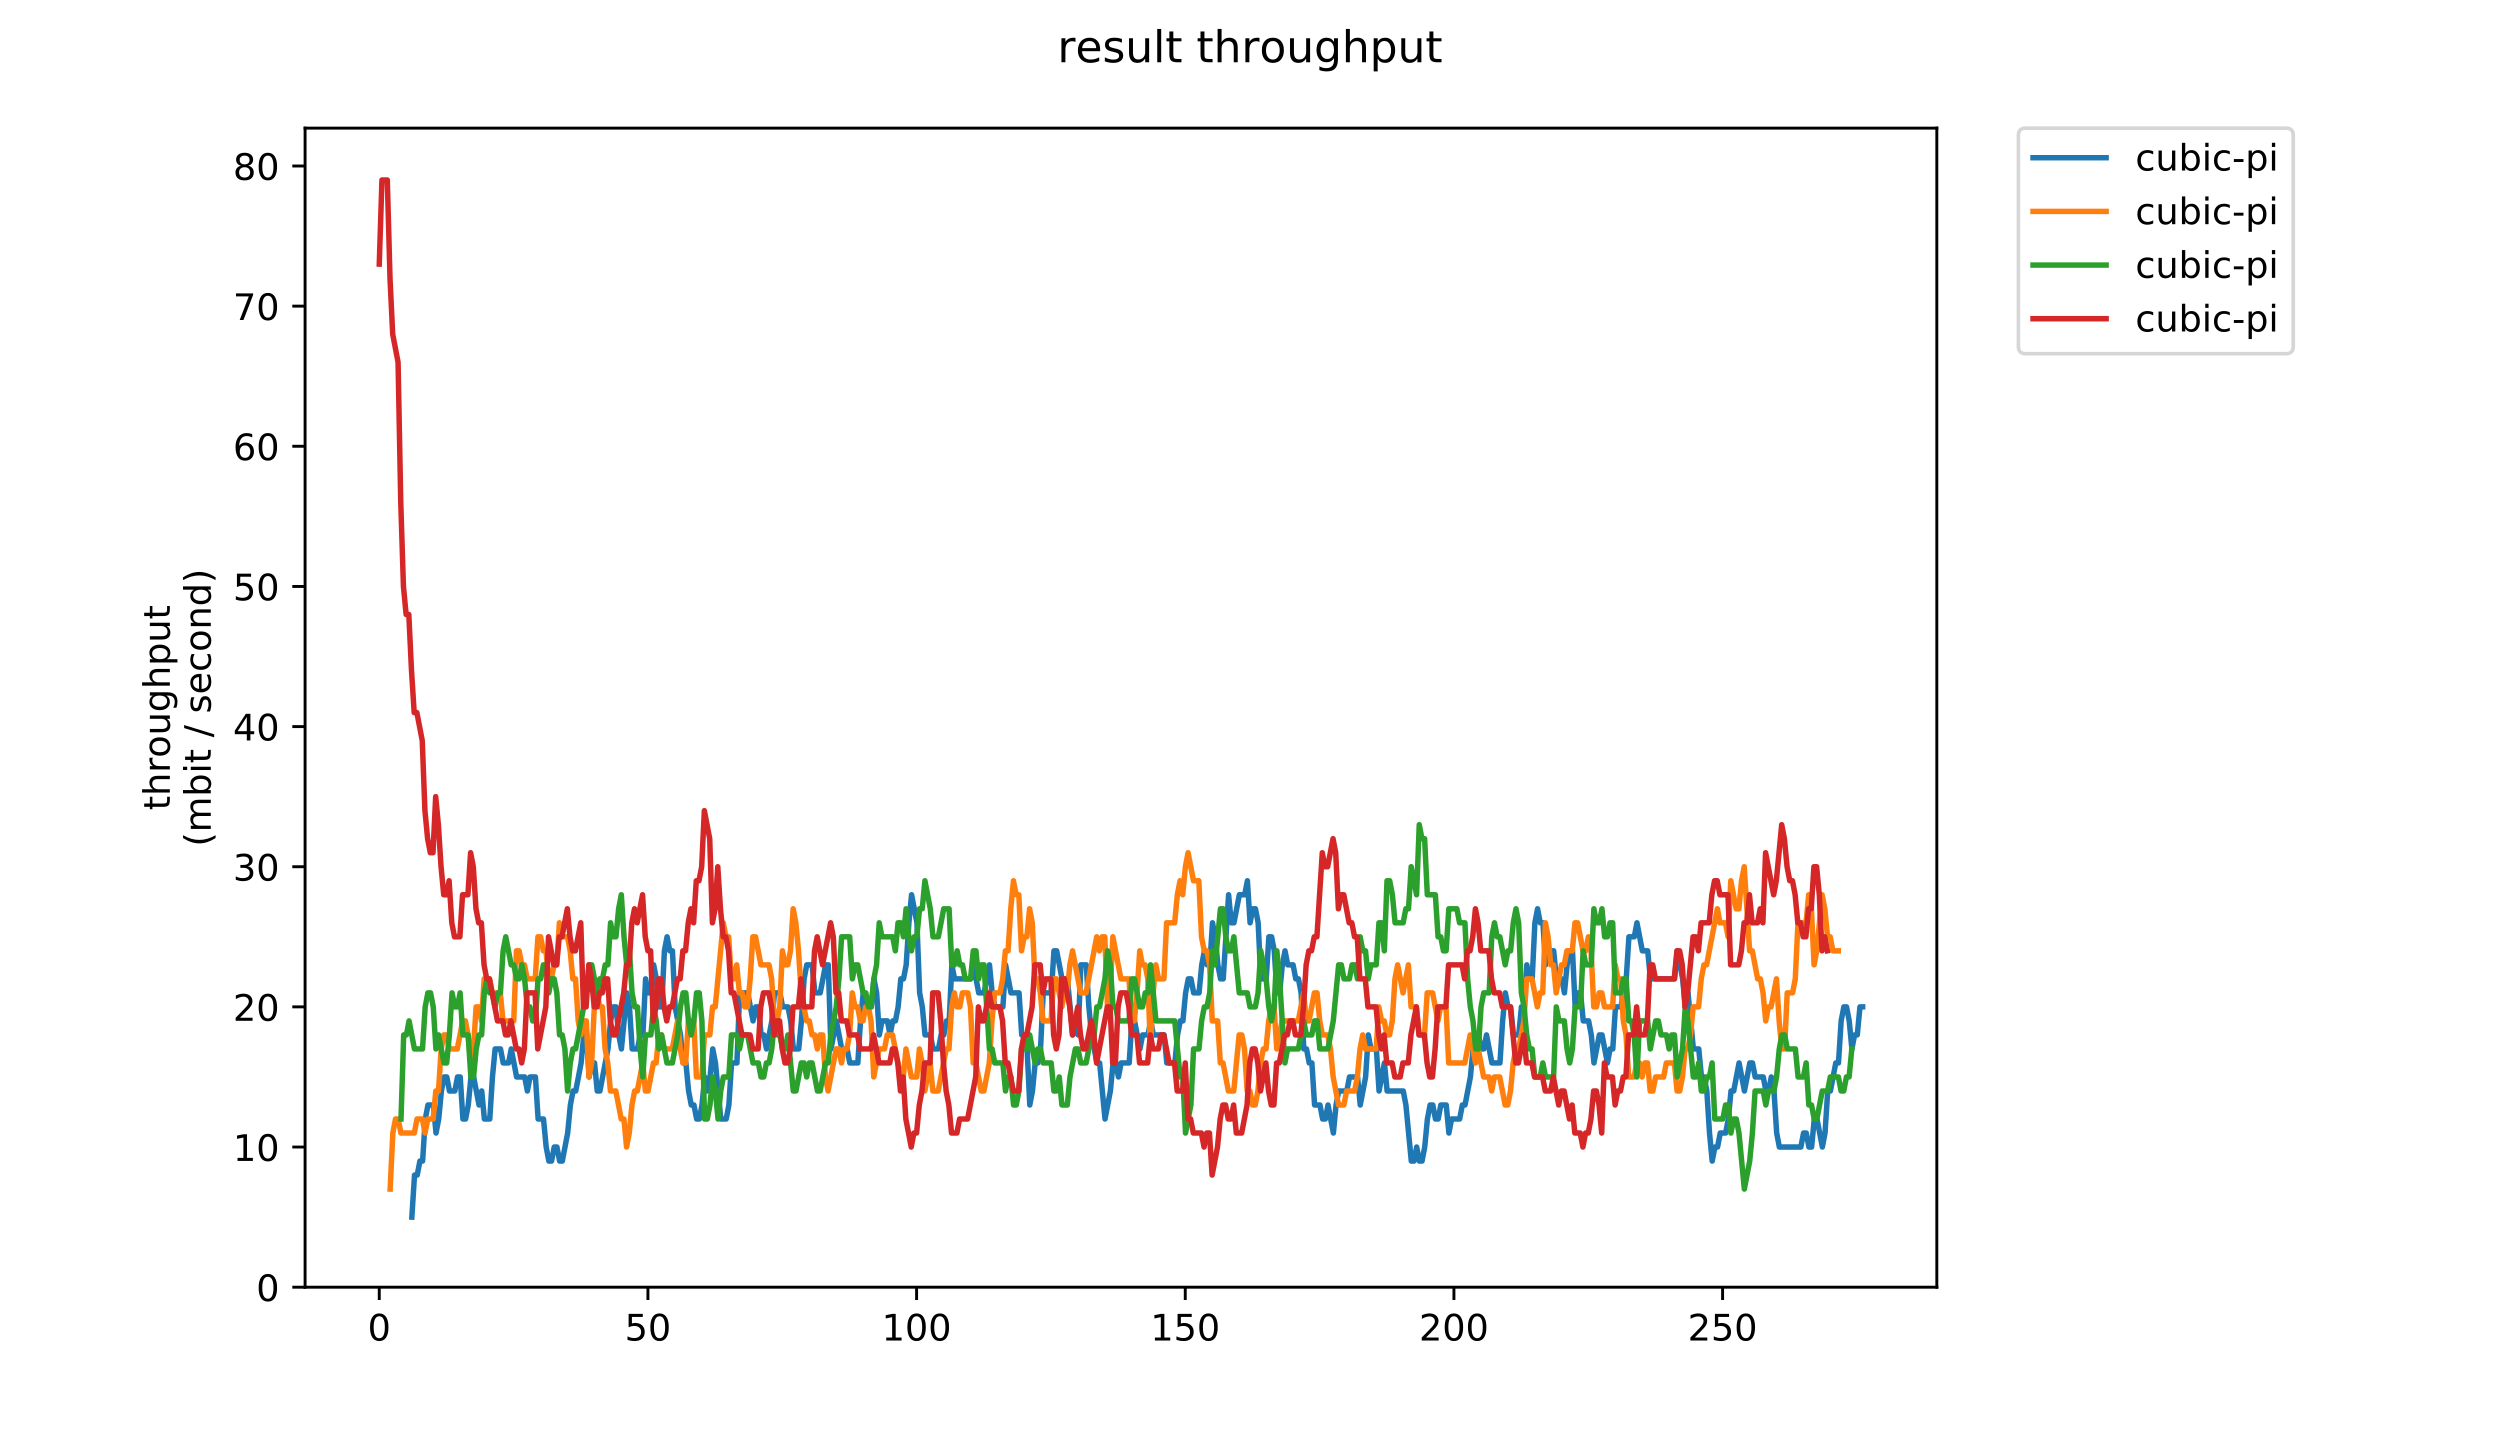 <?xml version="1.0" encoding="utf-8" standalone="no"?>
<!DOCTYPE svg PUBLIC "-//W3C//DTD SVG 1.1//EN"
  "http://www.w3.org/Graphics/SVG/1.1/DTD/svg11.dtd">
<!-- Created with matplotlib (https://matplotlib.org/) -->
<svg height="396pt" version="1.1" viewBox="0 0 684 396" width="684pt" xmlns="http://www.w3.org/2000/svg" xmlns:xlink="http://www.w3.org/1999/xlink">
 <defs>
  <style type="text/css">
*{stroke-linecap:butt;stroke-linejoin:round;}
  </style>
 </defs>
 <g id="figure_1">
  <g id="patch_1">
   <path d="M 0 396 
L 684 396 
L 684 0 
L 0 0 
z
" style="fill:#ffffff;"/>
  </g>
  <g id="axes_1">
   <g id="patch_2">
    <path d="M 83.472 352.174 
L 529.913 352.174 
L 529.913 35.062 
L 83.472 35.062 
z
" style="fill:#ffffff;"/>
   </g>
   <g id="matplotlib.axis_1">
    <g id="xtick_1">
     <g id="line2d_1">
      <defs>
       <path d="M 0 0 
L 0 3.5 
" id="m5093d585f2" style="stroke:#000000;stroke-width:0.8;"/>
      </defs>
      <g>
       <use style="stroke:#000000;stroke-width:0.8;" x="103.765" xlink:href="#m5093d585f2" y="352.174"/>
      </g>
     </g>
     <g id="text_1">
      <!-- 0 -->
      <defs>
       <path d="M 31.781 66.406 
Q 24.172 66.406 20.328 58.906 
Q 16.5 51.422 16.5 36.375 
Q 16.5 21.391 20.328 13.891 
Q 24.172 6.391 31.781 6.391 
Q 39.453 6.391 43.281 13.891 
Q 47.125 21.391 47.125 36.375 
Q 47.125 51.422 43.281 58.906 
Q 39.453 66.406 31.781 66.406 
z
M 31.781 74.219 
Q 44.047 74.219 50.516 64.516 
Q 56.984 54.828 56.984 36.375 
Q 56.984 17.969 50.516 8.266 
Q 44.047 -1.422 31.781 -1.422 
Q 19.531 -1.422 13.062 8.266 
Q 6.594 17.969 6.594 36.375 
Q 6.594 54.828 13.062 64.516 
Q 19.531 74.219 31.781 74.219 
z
" id="DejaVuSans-48"/>
      </defs>
      <g transform="translate(100.584 366.773)scale(0.1 -0.1)">
       <use xlink:href="#DejaVuSans-48"/>
      </g>
     </g>
    </g>
    <g id="xtick_2">
     <g id="line2d_2">
      <g>
       <use style="stroke:#000000;stroke-width:0.8;" x="177.272" xlink:href="#m5093d585f2" y="352.174"/>
      </g>
     </g>
     <g id="text_2">
      <!-- 50 -->
      <defs>
       <path d="M 10.797 72.906 
L 49.516 72.906 
L 49.516 64.594 
L 19.828 64.594 
L 19.828 46.734 
Q 21.969 47.469 24.109 47.828 
Q 26.266 48.188 28.422 48.188 
Q 40.625 48.188 47.75 41.5 
Q 54.891 34.812 54.891 23.391 
Q 54.891 11.625 47.562 5.094 
Q 40.234 -1.422 26.906 -1.422 
Q 22.312 -1.422 17.547 -0.641 
Q 12.797 0.141 7.719 1.703 
L 7.719 11.625 
Q 12.109 9.234 16.797 8.062 
Q 21.484 6.891 26.703 6.891 
Q 35.156 6.891 40.078 11.328 
Q 45.016 15.766 45.016 23.391 
Q 45.016 31 40.078 35.438 
Q 35.156 39.891 26.703 39.891 
Q 22.75 39.891 18.812 39.016 
Q 14.891 38.141 10.797 36.281 
z
" id="DejaVuSans-53"/>
      </defs>
      <g transform="translate(170.91 366.773)scale(0.1 -0.1)">
       <use xlink:href="#DejaVuSans-53"/>
       <use x="63.623" xlink:href="#DejaVuSans-48"/>
      </g>
     </g>
    </g>
    <g id="xtick_3">
     <g id="line2d_3">
      <g>
       <use style="stroke:#000000;stroke-width:0.8;" x="250.779" xlink:href="#m5093d585f2" y="352.174"/>
      </g>
     </g>
     <g id="text_3">
      <!-- 100 -->
      <defs>
       <path d="M 12.406 8.297 
L 28.516 8.297 
L 28.516 63.922 
L 10.984 60.406 
L 10.984 69.391 
L 28.422 72.906 
L 38.281 72.906 
L 38.281 8.297 
L 54.391 8.297 
L 54.391 0 
L 12.406 0 
z
" id="DejaVuSans-49"/>
      </defs>
      <g transform="translate(241.236 366.773)scale(0.1 -0.1)">
       <use xlink:href="#DejaVuSans-49"/>
       <use x="63.623" xlink:href="#DejaVuSans-48"/>
       <use x="127.246" xlink:href="#DejaVuSans-48"/>
      </g>
     </g>
    </g>
    <g id="xtick_4">
     <g id="line2d_4">
      <g>
       <use style="stroke:#000000;stroke-width:0.8;" x="324.287" xlink:href="#m5093d585f2" y="352.174"/>
      </g>
     </g>
     <g id="text_4">
      <!-- 150 -->
      <g transform="translate(314.743 366.773)scale(0.1 -0.1)">
       <use xlink:href="#DejaVuSans-49"/>
       <use x="63.623" xlink:href="#DejaVuSans-53"/>
       <use x="127.246" xlink:href="#DejaVuSans-48"/>
      </g>
     </g>
    </g>
    <g id="xtick_5">
     <g id="line2d_5">
      <g>
       <use style="stroke:#000000;stroke-width:0.8;" x="397.794" xlink:href="#m5093d585f2" y="352.174"/>
      </g>
     </g>
     <g id="text_5">
      <!-- 200 -->
      <defs>
       <path d="M 19.188 8.297 
L 53.609 8.297 
L 53.609 0 
L 7.328 0 
L 7.328 8.297 
Q 12.938 14.109 22.625 23.891 
Q 32.328 33.688 34.812 36.531 
Q 39.547 41.844 41.422 45.531 
Q 43.312 49.219 43.312 52.781 
Q 43.312 58.594 39.234 62.25 
Q 35.156 65.922 28.609 65.922 
Q 23.969 65.922 18.812 64.312 
Q 13.672 62.703 7.812 59.422 
L 7.812 69.391 
Q 13.766 71.781 18.938 73 
Q 24.125 74.219 28.422 74.219 
Q 39.75 74.219 46.484 68.547 
Q 53.219 62.891 53.219 53.422 
Q 53.219 48.922 51.531 44.891 
Q 49.859 40.875 45.406 35.406 
Q 44.188 33.984 37.641 27.219 
Q 31.109 20.453 19.188 8.297 
z
" id="DejaVuSans-50"/>
      </defs>
      <g transform="translate(388.25 366.773)scale(0.1 -0.1)">
       <use xlink:href="#DejaVuSans-50"/>
       <use x="63.623" xlink:href="#DejaVuSans-48"/>
       <use x="127.246" xlink:href="#DejaVuSans-48"/>
      </g>
     </g>
    </g>
    <g id="xtick_6">
     <g id="line2d_6">
      <g>
       <use style="stroke:#000000;stroke-width:0.8;" x="471.301" xlink:href="#m5093d585f2" y="352.174"/>
      </g>
     </g>
     <g id="text_6">
      <!-- 250 -->
      <g transform="translate(461.757 366.773)scale(0.1 -0.1)">
       <use xlink:href="#DejaVuSans-50"/>
       <use x="63.623" xlink:href="#DejaVuSans-53"/>
       <use x="127.246" xlink:href="#DejaVuSans-48"/>
      </g>
     </g>
    </g>
   </g>
   <g id="matplotlib.axis_2">
    <g id="ytick_1">
     <g id="line2d_7">
      <defs>
       <path d="M 0 0 
L -3.5 0 
" id="m8644f9682e" style="stroke:#000000;stroke-width:0.8;"/>
      </defs>
      <g>
       <use style="stroke:#000000;stroke-width:0.8;" x="83.472" xlink:href="#m8644f9682e" y="352.174"/>
      </g>
     </g>
     <g id="text_7">
      <!-- 0 -->
      <g transform="translate(70.11 355.973)scale(0.1 -0.1)">
       <use xlink:href="#DejaVuSans-48"/>
      </g>
     </g>
    </g>
    <g id="ytick_2">
     <g id="line2d_8">
      <g>
       <use style="stroke:#000000;stroke-width:0.8;" x="83.472" xlink:href="#m8644f9682e" y="313.829"/>
      </g>
     </g>
     <g id="text_8">
      <!-- 10 -->
      <g transform="translate(63.747 317.629)scale(0.1 -0.1)">
       <use xlink:href="#DejaVuSans-49"/>
       <use x="63.623" xlink:href="#DejaVuSans-48"/>
      </g>
     </g>
    </g>
    <g id="ytick_3">
     <g id="line2d_9">
      <g>
       <use style="stroke:#000000;stroke-width:0.8;" x="83.472" xlink:href="#m8644f9682e" y="275.485"/>
      </g>
     </g>
     <g id="text_9">
      <!-- 20 -->
      <g transform="translate(63.747 279.284)scale(0.1 -0.1)">
       <use xlink:href="#DejaVuSans-50"/>
       <use x="63.623" xlink:href="#DejaVuSans-48"/>
      </g>
     </g>
    </g>
    <g id="ytick_4">
     <g id="line2d_10">
      <g>
       <use style="stroke:#000000;stroke-width:0.8;" x="83.472" xlink:href="#m8644f9682e" y="237.14"/>
      </g>
     </g>
     <g id="text_10">
      <!-- 30 -->
      <defs>
       <path d="M 40.578 39.312 
Q 47.656 37.797 51.625 33 
Q 55.609 28.219 55.609 21.188 
Q 55.609 10.406 48.188 4.484 
Q 40.766 -1.422 27.094 -1.422 
Q 22.516 -1.422 17.656 -0.516 
Q 12.797 0.391 7.625 2.203 
L 7.625 11.719 
Q 11.719 9.328 16.594 8.109 
Q 21.484 6.891 26.812 6.891 
Q 36.078 6.891 40.938 10.547 
Q 45.797 14.203 45.797 21.188 
Q 45.797 27.641 41.281 31.266 
Q 36.766 34.906 28.719 34.906 
L 20.219 34.906 
L 20.219 43.016 
L 29.109 43.016 
Q 36.375 43.016 40.234 45.922 
Q 44.094 48.828 44.094 54.297 
Q 44.094 59.906 40.109 62.906 
Q 36.141 65.922 28.719 65.922 
Q 24.656 65.922 20.016 65.031 
Q 15.375 64.156 9.812 62.312 
L 9.812 71.094 
Q 15.438 72.656 20.344 73.438 
Q 25.25 74.219 29.594 74.219 
Q 40.828 74.219 47.359 69.109 
Q 53.906 64.016 53.906 55.328 
Q 53.906 49.266 50.438 45.094 
Q 46.969 40.922 40.578 39.312 
z
" id="DejaVuSans-51"/>
      </defs>
      <g transform="translate(63.747 240.939)scale(0.1 -0.1)">
       <use xlink:href="#DejaVuSans-51"/>
       <use x="63.623" xlink:href="#DejaVuSans-48"/>
      </g>
     </g>
    </g>
    <g id="ytick_5">
     <g id="line2d_11">
      <g>
       <use style="stroke:#000000;stroke-width:0.8;" x="83.472" xlink:href="#m8644f9682e" y="198.795"/>
      </g>
     </g>
     <g id="text_11">
      <!-- 40 -->
      <defs>
       <path d="M 37.797 64.312 
L 12.891 25.391 
L 37.797 25.391 
z
M 35.203 72.906 
L 47.609 72.906 
L 47.609 25.391 
L 58.016 25.391 
L 58.016 17.188 
L 47.609 17.188 
L 47.609 0 
L 37.797 0 
L 37.797 17.188 
L 4.891 17.188 
L 4.891 26.703 
z
" id="DejaVuSans-52"/>
      </defs>
      <g transform="translate(63.747 202.594)scale(0.1 -0.1)">
       <use xlink:href="#DejaVuSans-52"/>
       <use x="63.623" xlink:href="#DejaVuSans-48"/>
      </g>
     </g>
    </g>
    <g id="ytick_6">
     <g id="line2d_12">
      <g>
       <use style="stroke:#000000;stroke-width:0.8;" x="83.472" xlink:href="#m8644f9682e" y="160.45"/>
      </g>
     </g>
     <g id="text_12">
      <!-- 50 -->
      <g transform="translate(63.747 164.249)scale(0.1 -0.1)">
       <use xlink:href="#DejaVuSans-53"/>
       <use x="63.623" xlink:href="#DejaVuSans-48"/>
      </g>
     </g>
    </g>
    <g id="ytick_7">
     <g id="line2d_13">
      <g>
       <use style="stroke:#000000;stroke-width:0.8;" x="83.472" xlink:href="#m8644f9682e" y="122.105"/>
      </g>
     </g>
     <g id="text_13">
      <!-- 60 -->
      <defs>
       <path d="M 33.016 40.375 
Q 26.375 40.375 22.484 35.828 
Q 18.609 31.297 18.609 23.391 
Q 18.609 15.531 22.484 10.953 
Q 26.375 6.391 33.016 6.391 
Q 39.656 6.391 43.531 10.953 
Q 47.406 15.531 47.406 23.391 
Q 47.406 31.297 43.531 35.828 
Q 39.656 40.375 33.016 40.375 
z
M 52.594 71.297 
L 52.594 62.312 
Q 48.875 64.062 45.094 64.984 
Q 41.312 65.922 37.594 65.922 
Q 27.828 65.922 22.672 59.328 
Q 17.531 52.734 16.797 39.406 
Q 19.672 43.656 24.016 45.922 
Q 28.375 48.188 33.594 48.188 
Q 44.578 48.188 50.953 41.516 
Q 57.328 34.859 57.328 23.391 
Q 57.328 12.156 50.688 5.359 
Q 44.047 -1.422 33.016 -1.422 
Q 20.359 -1.422 13.672 8.266 
Q 6.984 17.969 6.984 36.375 
Q 6.984 53.656 15.188 63.938 
Q 23.391 74.219 37.203 74.219 
Q 40.922 74.219 44.703 73.484 
Q 48.484 72.75 52.594 71.297 
z
" id="DejaVuSans-54"/>
      </defs>
      <g transform="translate(63.747 125.904)scale(0.1 -0.1)">
       <use xlink:href="#DejaVuSans-54"/>
       <use x="63.623" xlink:href="#DejaVuSans-48"/>
      </g>
     </g>
    </g>
    <g id="ytick_8">
     <g id="line2d_14">
      <g>
       <use style="stroke:#000000;stroke-width:0.8;" x="83.472" xlink:href="#m8644f9682e" y="83.76"/>
      </g>
     </g>
     <g id="text_14">
      <!-- 70 -->
      <defs>
       <path d="M 8.203 72.906 
L 55.078 72.906 
L 55.078 68.703 
L 28.609 0 
L 18.312 0 
L 43.219 64.594 
L 8.203 64.594 
z
" id="DejaVuSans-55"/>
      </defs>
      <g transform="translate(63.747 87.56)scale(0.1 -0.1)">
       <use xlink:href="#DejaVuSans-55"/>
       <use x="63.623" xlink:href="#DejaVuSans-48"/>
      </g>
     </g>
    </g>
    <g id="ytick_9">
     <g id="line2d_15">
      <g>
       <use style="stroke:#000000;stroke-width:0.8;" x="83.472" xlink:href="#m8644f9682e" y="45.416"/>
      </g>
     </g>
     <g id="text_15">
      <!-- 80 -->
      <defs>
       <path d="M 31.781 34.625 
Q 24.75 34.625 20.719 30.859 
Q 16.703 27.094 16.703 20.516 
Q 16.703 13.922 20.719 10.156 
Q 24.75 6.391 31.781 6.391 
Q 38.812 6.391 42.859 10.172 
Q 46.922 13.969 46.922 20.516 
Q 46.922 27.094 42.891 30.859 
Q 38.875 34.625 31.781 34.625 
z
M 21.922 38.812 
Q 15.578 40.375 12.031 44.719 
Q 8.5 49.078 8.5 55.328 
Q 8.5 64.062 14.719 69.141 
Q 20.953 74.219 31.781 74.219 
Q 42.672 74.219 48.875 69.141 
Q 55.078 64.062 55.078 55.328 
Q 55.078 49.078 51.531 44.719 
Q 48 40.375 41.703 38.812 
Q 48.828 37.156 52.797 32.312 
Q 56.781 27.484 56.781 20.516 
Q 56.781 9.906 50.312 4.234 
Q 43.844 -1.422 31.781 -1.422 
Q 19.734 -1.422 13.25 4.234 
Q 6.781 9.906 6.781 20.516 
Q 6.781 27.484 10.781 32.312 
Q 14.797 37.156 21.922 38.812 
z
M 18.312 54.391 
Q 18.312 48.734 21.844 45.562 
Q 25.391 42.391 31.781 42.391 
Q 38.141 42.391 41.719 45.562 
Q 45.312 48.734 45.312 54.391 
Q 45.312 60.062 41.719 63.234 
Q 38.141 66.406 31.781 66.406 
Q 25.391 66.406 21.844 63.234 
Q 18.312 60.062 18.312 54.391 
z
" id="DejaVuSans-56"/>
      </defs>
      <g transform="translate(63.747 49.215)scale(0.1 -0.1)">
       <use xlink:href="#DejaVuSans-56"/>
       <use x="63.623" xlink:href="#DejaVuSans-48"/>
      </g>
     </g>
    </g>
    <g id="text_16">
     <!-- throughput -->
     <defs>
      <path d="M 18.312 70.219 
L 18.312 54.688 
L 36.812 54.688 
L 36.812 47.703 
L 18.312 47.703 
L 18.312 18.016 
Q 18.312 11.328 20.141 9.422 
Q 21.969 7.516 27.594 7.516 
L 36.812 7.516 
L 36.812 0 
L 27.594 0 
Q 17.188 0 13.234 3.875 
Q 9.281 7.766 9.281 18.016 
L 9.281 47.703 
L 2.688 47.703 
L 2.688 54.688 
L 9.281 54.688 
L 9.281 70.219 
z
" id="DejaVuSans-116"/>
      <path d="M 54.891 33.016 
L 54.891 0 
L 45.906 0 
L 45.906 32.719 
Q 45.906 40.484 42.875 44.328 
Q 39.844 48.188 33.797 48.188 
Q 26.516 48.188 22.312 43.547 
Q 18.109 38.922 18.109 30.906 
L 18.109 0 
L 9.078 0 
L 9.078 75.984 
L 18.109 75.984 
L 18.109 46.188 
Q 21.344 51.125 25.703 53.562 
Q 30.078 56 35.797 56 
Q 45.219 56 50.047 50.172 
Q 54.891 44.344 54.891 33.016 
z
" id="DejaVuSans-104"/>
      <path d="M 41.109 46.297 
Q 39.594 47.172 37.812 47.578 
Q 36.031 48 33.891 48 
Q 26.266 48 22.188 43.047 
Q 18.109 38.094 18.109 28.812 
L 18.109 0 
L 9.078 0 
L 9.078 54.688 
L 18.109 54.688 
L 18.109 46.188 
Q 20.953 51.172 25.484 53.578 
Q 30.031 56 36.531 56 
Q 37.453 56 38.578 55.875 
Q 39.703 55.766 41.062 55.516 
z
" id="DejaVuSans-114"/>
      <path d="M 30.609 48.391 
Q 23.391 48.391 19.188 42.75 
Q 14.984 37.109 14.984 27.297 
Q 14.984 17.484 19.156 11.844 
Q 23.344 6.203 30.609 6.203 
Q 37.797 6.203 41.984 11.859 
Q 46.188 17.531 46.188 27.297 
Q 46.188 37.016 41.984 42.703 
Q 37.797 48.391 30.609 48.391 
z
M 30.609 56 
Q 42.328 56 49.016 48.375 
Q 55.719 40.766 55.719 27.297 
Q 55.719 13.875 49.016 6.219 
Q 42.328 -1.422 30.609 -1.422 
Q 18.844 -1.422 12.172 6.219 
Q 5.516 13.875 5.516 27.297 
Q 5.516 40.766 12.172 48.375 
Q 18.844 56 30.609 56 
z
" id="DejaVuSans-111"/>
      <path d="M 8.5 21.578 
L 8.5 54.688 
L 17.484 54.688 
L 17.484 21.922 
Q 17.484 14.156 20.5 10.266 
Q 23.531 6.391 29.594 6.391 
Q 36.859 6.391 41.078 11.031 
Q 45.312 15.672 45.312 23.688 
L 45.312 54.688 
L 54.297 54.688 
L 54.297 0 
L 45.312 0 
L 45.312 8.406 
Q 42.047 3.422 37.719 1 
Q 33.406 -1.422 27.688 -1.422 
Q 18.266 -1.422 13.375 4.438 
Q 8.5 10.297 8.5 21.578 
z
M 31.109 56 
z
" id="DejaVuSans-117"/>
      <path d="M 45.406 27.984 
Q 45.406 37.75 41.375 43.109 
Q 37.359 48.484 30.078 48.484 
Q 22.859 48.484 18.828 43.109 
Q 14.797 37.75 14.797 27.984 
Q 14.797 18.266 18.828 12.891 
Q 22.859 7.516 30.078 7.516 
Q 37.359 7.516 41.375 12.891 
Q 45.406 18.266 45.406 27.984 
z
M 54.391 6.781 
Q 54.391 -7.172 48.188 -13.984 
Q 42 -20.797 29.203 -20.797 
Q 24.469 -20.797 20.266 -20.094 
Q 16.062 -19.391 12.109 -17.922 
L 12.109 -9.188 
Q 16.062 -11.328 19.922 -12.344 
Q 23.781 -13.375 27.781 -13.375 
Q 36.625 -13.375 41.016 -8.766 
Q 45.406 -4.156 45.406 5.172 
L 45.406 9.625 
Q 42.625 4.781 38.281 2.391 
Q 33.938 0 27.875 0 
Q 17.828 0 11.672 7.656 
Q 5.516 15.328 5.516 27.984 
Q 5.516 40.672 11.672 48.328 
Q 17.828 56 27.875 56 
Q 33.938 56 38.281 53.609 
Q 42.625 51.219 45.406 46.391 
L 45.406 54.688 
L 54.391 54.688 
z
" id="DejaVuSans-103"/>
      <path d="M 18.109 8.203 
L 18.109 -20.797 
L 9.078 -20.797 
L 9.078 54.688 
L 18.109 54.688 
L 18.109 46.391 
Q 20.953 51.266 25.266 53.625 
Q 29.594 56 35.594 56 
Q 45.562 56 51.781 48.094 
Q 58.016 40.188 58.016 27.297 
Q 58.016 14.406 51.781 6.484 
Q 45.562 -1.422 35.594 -1.422 
Q 29.594 -1.422 25.266 0.953 
Q 20.953 3.328 18.109 8.203 
z
M 48.688 27.297 
Q 48.688 37.203 44.609 42.844 
Q 40.531 48.484 33.406 48.484 
Q 26.266 48.484 22.188 42.844 
Q 18.109 37.203 18.109 27.297 
Q 18.109 17.391 22.188 11.75 
Q 26.266 6.109 33.406 6.109 
Q 40.531 6.109 44.609 11.75 
Q 48.688 17.391 48.688 27.297 
z
" id="DejaVuSans-112"/>
     </defs>
     <g transform="translate(46.47 221.675)rotate(-90)scale(0.1 -0.1)">
      <use xlink:href="#DejaVuSans-116"/>
      <use x="39.209" xlink:href="#DejaVuSans-104"/>
      <use x="102.588" xlink:href="#DejaVuSans-114"/>
      <use x="143.67" xlink:href="#DejaVuSans-111"/>
      <use x="204.852" xlink:href="#DejaVuSans-117"/>
      <use x="268.23" xlink:href="#DejaVuSans-103"/>
      <use x="331.707" xlink:href="#DejaVuSans-104"/>
      <use x="395.086" xlink:href="#DejaVuSans-112"/>
      <use x="458.562" xlink:href="#DejaVuSans-117"/>
      <use x="521.941" xlink:href="#DejaVuSans-116"/>
     </g>
     <!-- (mbit / second) -->
     <defs>
      <path d="M 31 75.875 
Q 24.469 64.656 21.281 53.656 
Q 18.109 42.672 18.109 31.391 
Q 18.109 20.125 21.312 9.062 
Q 24.516 -2 31 -13.188 
L 23.188 -13.188 
Q 15.875 -1.703 12.234 9.375 
Q 8.594 20.453 8.594 31.391 
Q 8.594 42.281 12.203 53.312 
Q 15.828 64.359 23.188 75.875 
z
" id="DejaVuSans-40"/>
      <path d="M 52 44.188 
Q 55.375 50.25 60.062 53.125 
Q 64.75 56 71.094 56 
Q 79.641 56 84.281 50.016 
Q 88.922 44.047 88.922 33.016 
L 88.922 0 
L 79.891 0 
L 79.891 32.719 
Q 79.891 40.578 77.094 44.375 
Q 74.312 48.188 68.609 48.188 
Q 61.625 48.188 57.562 43.547 
Q 53.516 38.922 53.516 30.906 
L 53.516 0 
L 44.484 0 
L 44.484 32.719 
Q 44.484 40.625 41.703 44.406 
Q 38.922 48.188 33.109 48.188 
Q 26.219 48.188 22.156 43.531 
Q 18.109 38.875 18.109 30.906 
L 18.109 0 
L 9.078 0 
L 9.078 54.688 
L 18.109 54.688 
L 18.109 46.188 
Q 21.188 51.219 25.484 53.609 
Q 29.781 56 35.688 56 
Q 41.656 56 45.828 52.969 
Q 50 49.953 52 44.188 
z
" id="DejaVuSans-109"/>
      <path d="M 48.688 27.297 
Q 48.688 37.203 44.609 42.844 
Q 40.531 48.484 33.406 48.484 
Q 26.266 48.484 22.188 42.844 
Q 18.109 37.203 18.109 27.297 
Q 18.109 17.391 22.188 11.75 
Q 26.266 6.109 33.406 6.109 
Q 40.531 6.109 44.609 11.75 
Q 48.688 17.391 48.688 27.297 
z
M 18.109 46.391 
Q 20.953 51.266 25.266 53.625 
Q 29.594 56 35.594 56 
Q 45.562 56 51.781 48.094 
Q 58.016 40.188 58.016 27.297 
Q 58.016 14.406 51.781 6.484 
Q 45.562 -1.422 35.594 -1.422 
Q 29.594 -1.422 25.266 0.953 
Q 20.953 3.328 18.109 8.203 
L 18.109 0 
L 9.078 0 
L 9.078 75.984 
L 18.109 75.984 
z
" id="DejaVuSans-98"/>
      <path d="M 9.422 54.688 
L 18.406 54.688 
L 18.406 0 
L 9.422 0 
z
M 9.422 75.984 
L 18.406 75.984 
L 18.406 64.594 
L 9.422 64.594 
z
" id="DejaVuSans-105"/>
      <path id="DejaVuSans-32"/>
      <path d="M 25.391 72.906 
L 33.688 72.906 
L 8.297 -9.281 
L 0 -9.281 
z
" id="DejaVuSans-47"/>
      <path d="M 44.281 53.078 
L 44.281 44.578 
Q 40.484 46.531 36.375 47.5 
Q 32.281 48.484 27.875 48.484 
Q 21.188 48.484 17.844 46.438 
Q 14.5 44.391 14.5 40.281 
Q 14.5 37.156 16.891 35.375 
Q 19.281 33.594 26.516 31.984 
L 29.594 31.297 
Q 39.156 29.25 43.188 25.516 
Q 47.219 21.781 47.219 15.094 
Q 47.219 7.469 41.188 3.016 
Q 35.156 -1.422 24.609 -1.422 
Q 20.219 -1.422 15.453 -0.562 
Q 10.688 0.297 5.422 2 
L 5.422 11.281 
Q 10.406 8.688 15.234 7.391 
Q 20.062 6.109 24.812 6.109 
Q 31.156 6.109 34.562 8.281 
Q 37.984 10.453 37.984 14.406 
Q 37.984 18.062 35.516 20.016 
Q 33.062 21.969 24.703 23.781 
L 21.578 24.516 
Q 13.234 26.266 9.516 29.906 
Q 5.812 33.547 5.812 39.891 
Q 5.812 47.609 11.281 51.797 
Q 16.75 56 26.812 56 
Q 31.781 56 36.172 55.266 
Q 40.578 54.547 44.281 53.078 
z
" id="DejaVuSans-115"/>
      <path d="M 56.203 29.594 
L 56.203 25.203 
L 14.891 25.203 
Q 15.484 15.922 20.484 11.062 
Q 25.484 6.203 34.422 6.203 
Q 39.594 6.203 44.453 7.469 
Q 49.312 8.734 54.109 11.281 
L 54.109 2.781 
Q 49.266 0.734 44.188 -0.344 
Q 39.109 -1.422 33.891 -1.422 
Q 20.797 -1.422 13.156 6.188 
Q 5.516 13.812 5.516 26.812 
Q 5.516 40.234 12.766 48.109 
Q 20.016 56 32.328 56 
Q 43.359 56 49.781 48.891 
Q 56.203 41.797 56.203 29.594 
z
M 47.219 32.234 
Q 47.125 39.594 43.094 43.984 
Q 39.062 48.391 32.422 48.391 
Q 24.906 48.391 20.391 44.141 
Q 15.875 39.891 15.188 32.172 
z
" id="DejaVuSans-101"/>
      <path d="M 48.781 52.594 
L 48.781 44.188 
Q 44.969 46.297 41.141 47.344 
Q 37.312 48.391 33.406 48.391 
Q 24.656 48.391 19.812 42.844 
Q 14.984 37.312 14.984 27.297 
Q 14.984 17.281 19.812 11.734 
Q 24.656 6.203 33.406 6.203 
Q 37.312 6.203 41.141 7.25 
Q 44.969 8.297 48.781 10.406 
L 48.781 2.094 
Q 45.016 0.344 40.984 -0.531 
Q 36.969 -1.422 32.422 -1.422 
Q 20.062 -1.422 12.781 6.344 
Q 5.516 14.109 5.516 27.297 
Q 5.516 40.672 12.859 48.328 
Q 20.219 56 33.016 56 
Q 37.156 56 41.109 55.141 
Q 45.062 54.297 48.781 52.594 
z
" id="DejaVuSans-99"/>
      <path d="M 54.891 33.016 
L 54.891 0 
L 45.906 0 
L 45.906 32.719 
Q 45.906 40.484 42.875 44.328 
Q 39.844 48.188 33.797 48.188 
Q 26.516 48.188 22.312 43.547 
Q 18.109 38.922 18.109 30.906 
L 18.109 0 
L 9.078 0 
L 9.078 54.688 
L 18.109 54.688 
L 18.109 46.188 
Q 21.344 51.125 25.703 53.562 
Q 30.078 56 35.797 56 
Q 45.219 56 50.047 50.172 
Q 54.891 44.344 54.891 33.016 
z
" id="DejaVuSans-110"/>
      <path d="M 45.406 46.391 
L 45.406 75.984 
L 54.391 75.984 
L 54.391 0 
L 45.406 0 
L 45.406 8.203 
Q 42.578 3.328 38.25 0.953 
Q 33.938 -1.422 27.875 -1.422 
Q 17.969 -1.422 11.734 6.484 
Q 5.516 14.406 5.516 27.297 
Q 5.516 40.188 11.734 48.094 
Q 17.969 56 27.875 56 
Q 33.938 56 38.25 53.625 
Q 42.578 51.266 45.406 46.391 
z
M 14.797 27.297 
Q 14.797 17.391 18.875 11.75 
Q 22.953 6.109 30.078 6.109 
Q 37.203 6.109 41.297 11.75 
Q 45.406 17.391 45.406 27.297 
Q 45.406 37.203 41.297 42.844 
Q 37.203 48.484 30.078 48.484 
Q 22.953 48.484 18.875 42.844 
Q 14.797 37.203 14.797 27.297 
z
" id="DejaVuSans-100"/>
      <path d="M 8.016 75.875 
L 15.828 75.875 
Q 23.141 64.359 26.781 53.312 
Q 30.422 42.281 30.422 31.391 
Q 30.422 20.453 26.781 9.375 
Q 23.141 -1.703 15.828 -13.188 
L 8.016 -13.188 
Q 14.5 -2 17.703 9.062 
Q 20.906 20.125 20.906 31.391 
Q 20.906 42.672 17.703 53.656 
Q 14.5 64.656 8.016 75.875 
z
" id="DejaVuSans-41"/>
     </defs>
     <g transform="translate(57.668 231.609)rotate(-90)scale(0.1 -0.1)">
      <use xlink:href="#DejaVuSans-40"/>
      <use x="39.014" xlink:href="#DejaVuSans-109"/>
      <use x="136.426" xlink:href="#DejaVuSans-98"/>
      <use x="199.902" xlink:href="#DejaVuSans-105"/>
      <use x="227.686" xlink:href="#DejaVuSans-116"/>
      <use x="266.895" xlink:href="#DejaVuSans-32"/>
      <use x="298.682" xlink:href="#DejaVuSans-47"/>
      <use x="332.373" xlink:href="#DejaVuSans-32"/>
      <use x="364.16" xlink:href="#DejaVuSans-115"/>
      <use x="416.26" xlink:href="#DejaVuSans-101"/>
      <use x="477.783" xlink:href="#DejaVuSans-99"/>
      <use x="532.764" xlink:href="#DejaVuSans-111"/>
      <use x="593.945" xlink:href="#DejaVuSans-110"/>
      <use x="657.324" xlink:href="#DejaVuSans-100"/>
      <use x="720.801" xlink:href="#DejaVuSans-41"/>
     </g>
    </g>
   </g>
   <g id="line2d_16">
    <path clip-path="url(#p555898fe53)" d="M 112.682 333.002 
L 113.417 321.498 
L 114.152 321.498 
L 114.887 317.664 
L 115.622 317.664 
L 116.357 306.16 
L 117.092 302.326 
L 118.562 302.326 
L 119.297 309.995 
L 120.032 306.16 
L 120.767 298.491 
L 121.502 294.657 
L 122.237 294.657 
L 122.973 298.491 
L 124.443 298.491 
L 125.178 294.657 
L 125.913 294.657 
L 126.648 306.16 
L 127.383 306.16 
L 128.118 302.326 
L 128.853 294.657 
L 129.588 294.657 
L 131.058 302.326 
L 131.793 298.491 
L 132.528 306.16 
L 133.999 306.16 
L 134.734 294.657 
L 135.469 286.988 
L 136.939 286.988 
L 137.674 290.822 
L 139.144 290.822 
L 139.879 286.988 
L 141.349 294.657 
L 143.555 294.657 
L 144.29 298.491 
L 145.025 294.657 
L 146.495 294.657 
L 147.23 306.16 
L 148.7 306.16 
L 149.435 313.829 
L 150.17 317.664 
L 150.905 317.664 
L 151.64 313.829 
L 152.375 313.829 
L 153.11 317.664 
L 153.846 317.664 
L 155.316 309.995 
L 156.051 302.326 
L 156.786 298.491 
L 157.521 298.491 
L 158.991 290.822 
L 159.726 283.153 
L 160.461 283.153 
L 161.196 294.657 
L 161.931 290.822 
L 162.666 290.822 
L 163.401 298.491 
L 164.137 298.491 
L 166.342 286.988 
L 167.077 279.319 
L 167.812 275.485 
L 168.547 275.485 
L 169.282 283.153 
L 170.017 286.988 
L 171.487 271.65 
L 172.222 275.485 
L 172.957 286.988 
L 174.428 286.988 
L 175.163 283.153 
L 175.898 283.153 
L 176.633 267.816 
L 177.368 271.65 
L 178.103 271.65 
L 178.838 263.981 
L 179.573 267.816 
L 180.308 275.485 
L 181.043 275.485 
L 181.778 260.147 
L 182.513 256.312 
L 183.248 260.147 
L 183.983 260.147 
L 184.719 275.485 
L 186.189 283.153 
L 186.924 290.822 
L 187.659 290.822 
L 188.394 298.491 
L 189.129 302.326 
L 189.864 302.326 
L 190.599 306.16 
L 191.334 306.16 
L 192.069 302.326 
L 192.804 294.657 
L 193.539 298.491 
L 194.274 294.657 
L 195.01 286.988 
L 195.745 290.822 
L 197.215 306.16 
L 198.685 306.16 
L 199.42 302.326 
L 200.155 290.822 
L 201.625 290.822 
L 202.36 271.65 
L 204.565 271.65 
L 206.036 279.319 
L 206.771 275.485 
L 207.506 275.485 
L 208.241 283.153 
L 208.976 283.153 
L 209.711 286.988 
L 211.181 279.319 
L 211.916 271.65 
L 213.386 271.65 
L 214.121 275.485 
L 215.592 275.485 
L 216.327 279.319 
L 217.062 286.988 
L 218.532 286.988 
L 219.267 279.319 
L 220.002 267.816 
L 220.737 263.981 
L 222.207 263.981 
L 222.942 271.65 
L 224.412 271.65 
L 225.883 263.981 
L 226.618 263.981 
L 227.353 286.988 
L 228.823 279.319 
L 230.293 286.988 
L 231.763 286.988 
L 232.498 290.822 
L 234.703 290.822 
L 235.438 279.319 
L 236.174 271.65 
L 236.909 275.485 
L 238.379 275.485 
L 239.114 267.816 
L 239.849 271.65 
L 240.584 283.153 
L 241.319 279.319 
L 242.789 279.319 
L 243.524 283.153 
L 244.259 279.319 
L 244.994 279.319 
L 245.729 275.485 
L 246.465 267.816 
L 247.2 267.816 
L 247.935 263.981 
L 248.67 252.478 
L 249.405 244.809 
L 250.875 252.478 
L 251.61 271.65 
L 252.345 275.485 
L 253.08 283.153 
L 254.55 283.153 
L 255.285 286.988 
L 256.756 286.988 
L 257.491 283.153 
L 258.226 283.153 
L 258.961 279.319 
L 259.696 279.319 
L 260.431 263.981 
L 261.166 267.816 
L 265.576 267.816 
L 266.311 263.981 
L 267.782 271.65 
L 269.252 271.65 
L 270.722 263.981 
L 271.457 271.65 
L 272.192 275.485 
L 274.397 275.485 
L 275.132 263.981 
L 276.602 271.65 
L 278.808 271.65 
L 279.543 283.153 
L 280.278 283.153 
L 281.013 286.988 
L 281.748 302.326 
L 282.483 298.491 
L 283.218 290.822 
L 283.953 290.822 
L 284.688 286.988 
L 285.423 271.65 
L 287.629 271.65 
L 288.364 260.147 
L 289.099 260.147 
L 290.569 267.816 
L 292.039 267.816 
L 293.509 283.153 
L 294.244 279.319 
L 294.979 283.153 
L 295.714 263.981 
L 297.185 263.981 
L 297.92 275.485 
L 298.655 283.153 
L 300.125 290.822 
L 300.86 290.822 
L 302.33 306.16 
L 303.8 298.491 
L 304.535 290.822 
L 305.27 290.822 
L 306.005 294.657 
L 306.74 290.822 
L 308.946 290.822 
L 309.681 279.319 
L 310.416 279.319 
L 311.886 286.988 
L 312.621 283.153 
L 314.091 283.153 
L 314.826 279.319 
L 315.561 283.153 
L 318.502 283.153 
L 319.237 290.822 
L 321.442 290.822 
L 322.177 283.153 
L 322.912 279.319 
L 323.647 279.319 
L 324.382 271.65 
L 325.117 267.816 
L 325.852 267.816 
L 326.587 271.65 
L 328.058 271.65 
L 328.793 263.981 
L 329.528 260.147 
L 330.263 263.981 
L 330.998 263.981 
L 331.733 252.478 
L 332.468 256.312 
L 333.203 263.981 
L 333.938 267.816 
L 334.673 267.816 
L 336.143 244.809 
L 336.878 252.478 
L 337.613 252.478 
L 339.084 244.809 
L 340.554 244.809 
L 341.289 240.974 
L 342.024 252.478 
L 342.759 248.643 
L 343.494 248.643 
L 344.229 252.478 
L 344.964 267.816 
L 346.434 267.816 
L 347.169 256.312 
L 347.904 256.312 
L 348.64 260.147 
L 349.375 271.65 
L 350.11 271.65 
L 350.845 263.981 
L 351.58 260.147 
L 352.315 263.981 
L 353.785 263.981 
L 354.52 267.816 
L 355.255 267.816 
L 355.99 271.65 
L 356.725 286.988 
L 357.46 286.988 
L 358.195 290.822 
L 358.931 290.822 
L 359.666 302.326 
L 361.136 302.326 
L 361.871 306.16 
L 362.606 306.16 
L 363.341 302.326 
L 364.811 309.995 
L 365.546 302.326 
L 366.281 298.491 
L 368.486 298.491 
L 369.222 294.657 
L 371.427 294.657 
L 372.162 302.326 
L 373.632 294.657 
L 374.367 283.153 
L 375.102 286.988 
L 376.572 286.988 
L 377.307 298.491 
L 378.777 290.822 
L 379.513 298.491 
L 383.923 298.491 
L 384.658 302.326 
L 386.128 317.664 
L 386.863 317.664 
L 387.598 313.829 
L 388.333 317.664 
L 389.068 317.664 
L 389.804 313.829 
L 390.539 306.16 
L 391.274 302.326 
L 392.009 302.326 
L 392.744 306.16 
L 393.479 306.16 
L 394.214 302.326 
L 395.684 302.326 
L 396.419 309.995 
L 397.154 306.16 
L 399.359 306.16 
L 400.095 302.326 
L 400.83 302.326 
L 402.3 294.657 
L 403.035 286.988 
L 403.77 283.153 
L 404.505 283.153 
L 405.24 286.988 
L 405.975 286.988 
L 406.71 283.153 
L 408.18 290.822 
L 410.386 290.822 
L 411.121 279.319 
L 411.856 271.65 
L 412.591 275.485 
L 413.326 275.485 
L 414.061 283.153 
L 415.531 283.153 
L 416.266 275.485 
L 417.001 275.485 
L 417.736 263.981 
L 418.471 267.816 
L 419.206 267.816 
L 419.941 252.478 
L 420.677 248.643 
L 421.412 252.478 
L 422.147 252.478 
L 422.882 263.981 
L 423.617 260.147 
L 425.087 260.147 
L 425.822 267.816 
L 427.292 267.816 
L 428.027 271.65 
L 428.762 263.981 
L 429.497 260.147 
L 430.232 260.147 
L 430.968 275.485 
L 431.703 271.65 
L 432.438 271.65 
L 433.173 279.319 
L 434.643 279.319 
L 435.378 283.153 
L 436.113 290.822 
L 437.583 283.153 
L 438.318 283.153 
L 439.788 290.822 
L 440.523 286.988 
L 441.259 286.988 
L 441.994 275.485 
L 443.464 275.485 
L 444.934 267.816 
L 445.669 256.312 
L 447.139 256.312 
L 447.874 252.478 
L 449.344 260.147 
L 450.814 260.147 
L 451.55 267.816 
L 458.165 267.816 
L 458.9 260.147 
L 460.37 267.816 
L 461.105 275.485 
L 461.841 271.65 
L 463.311 286.988 
L 464.781 286.988 
L 465.516 294.657 
L 466.251 294.657 
L 466.986 298.491 
L 467.721 309.995 
L 468.456 317.664 
L 469.191 313.829 
L 469.926 313.829 
L 470.661 309.995 
L 472.132 309.995 
L 472.867 306.16 
L 473.602 298.491 
L 474.337 298.491 
L 475.807 290.822 
L 477.277 298.491 
L 478.747 290.822 
L 479.482 290.822 
L 480.217 294.657 
L 482.423 294.657 
L 483.158 298.491 
L 483.893 298.491 
L 484.628 294.657 
L 485.363 298.491 
L 486.098 309.995 
L 486.833 313.829 
L 492.714 313.829 
L 493.449 309.995 
L 494.184 309.995 
L 494.919 313.829 
L 495.654 313.829 
L 496.389 306.16 
L 497.124 306.16 
L 498.594 313.829 
L 499.329 309.995 
L 500.064 298.491 
L 500.799 298.491 
L 502.269 290.822 
L 503.005 290.822 
L 503.74 279.319 
L 504.475 275.485 
L 505.21 275.485 
L 505.945 279.319 
L 506.68 286.988 
L 507.415 283.153 
L 508.15 283.153 
L 508.885 275.485 
L 509.62 275.485 
L 509.62 275.485 
" style="fill:none;stroke:#1f77b4;stroke-linecap:square;stroke-width:1.5;"/>
   </g>
   <g id="line2d_17">
    <path clip-path="url(#p555898fe53)" d="M 106.744 325.333 
L 107.479 309.995 
L 108.214 306.16 
L 108.949 306.16 
L 109.684 309.995 
L 113.359 309.995 
L 114.094 306.16 
L 115.564 306.16 
L 116.3 309.995 
L 117.035 306.16 
L 118.505 306.16 
L 119.24 298.491 
L 119.975 298.491 
L 120.71 286.988 
L 121.445 283.153 
L 122.18 283.153 
L 122.915 286.988 
L 125.12 286.988 
L 126.591 279.319 
L 127.326 279.319 
L 128.061 283.153 
L 128.796 290.822 
L 129.531 286.988 
L 130.266 275.485 
L 131.001 275.485 
L 131.736 279.319 
L 132.471 267.816 
L 133.941 267.816 
L 134.676 271.65 
L 136.882 271.65 
L 137.617 279.319 
L 140.557 279.319 
L 141.292 260.147 
L 142.027 260.147 
L 142.762 263.981 
L 143.497 263.981 
L 144.232 267.816 
L 146.437 267.816 
L 147.173 256.312 
L 147.908 256.312 
L 148.643 260.147 
L 149.378 260.147 
L 150.113 267.816 
L 150.848 267.816 
L 151.583 263.981 
L 152.318 263.981 
L 153.053 252.478 
L 153.788 256.312 
L 155.258 256.312 
L 155.993 260.147 
L 156.728 267.816 
L 157.464 267.816 
L 158.199 279.319 
L 158.934 283.153 
L 159.669 279.319 
L 160.404 279.319 
L 161.139 294.657 
L 161.874 290.822 
L 162.609 275.485 
L 163.344 271.65 
L 164.079 275.485 
L 164.814 275.485 
L 165.549 286.988 
L 166.284 290.822 
L 167.019 298.491 
L 168.49 298.491 
L 169.96 306.16 
L 170.695 306.16 
L 171.43 313.829 
L 172.165 309.995 
L 172.9 302.326 
L 173.635 298.491 
L 174.37 298.491 
L 175.84 290.822 
L 176.575 298.491 
L 177.31 298.491 
L 178.781 290.822 
L 179.516 290.822 
L 180.251 283.153 
L 180.986 283.153 
L 181.721 286.988 
L 183.926 286.988 
L 185.396 279.319 
L 186.131 286.988 
L 186.866 290.822 
L 187.601 290.822 
L 188.337 279.319 
L 189.807 279.319 
L 190.542 294.657 
L 192.012 294.657 
L 192.747 283.153 
L 194.217 283.153 
L 194.952 275.485 
L 195.687 275.485 
L 197.892 252.478 
L 198.628 256.312 
L 199.363 256.312 
L 200.098 267.816 
L 200.833 267.816 
L 201.568 263.981 
L 202.303 271.65 
L 203.038 271.65 
L 203.773 275.485 
L 204.508 275.485 
L 205.243 267.816 
L 205.978 256.312 
L 206.713 256.312 
L 208.183 263.981 
L 210.389 263.981 
L 211.124 267.816 
L 211.859 279.319 
L 212.594 279.319 
L 213.329 275.485 
L 214.064 260.147 
L 214.799 263.981 
L 215.534 263.981 
L 216.269 260.147 
L 217.004 248.643 
L 217.739 252.478 
L 218.475 260.147 
L 219.21 271.65 
L 220.68 279.319 
L 221.415 279.319 
L 222.15 283.153 
L 222.885 283.153 
L 223.62 286.988 
L 224.355 283.153 
L 225.09 283.153 
L 225.825 294.657 
L 226.56 298.491 
L 228.766 286.988 
L 229.501 286.988 
L 230.236 290.822 
L 230.971 286.988 
L 231.706 286.988 
L 232.441 283.153 
L 233.176 271.65 
L 233.911 275.485 
L 234.646 275.485 
L 235.381 279.319 
L 236.116 279.319 
L 236.851 275.485 
L 237.586 275.485 
L 238.321 279.319 
L 239.057 294.657 
L 240.527 286.988 
L 241.997 286.988 
L 242.732 283.153 
L 244.202 283.153 
L 246.407 294.657 
L 247.142 294.657 
L 247.877 286.988 
L 249.348 294.657 
L 250.818 294.657 
L 251.553 286.988 
L 252.288 290.822 
L 253.023 298.491 
L 254.493 290.822 
L 255.228 298.491 
L 256.698 298.491 
L 258.903 286.988 
L 259.639 286.988 
L 260.374 275.485 
L 261.109 271.65 
L 261.844 275.485 
L 262.579 275.485 
L 263.314 271.65 
L 264.784 271.65 
L 265.519 275.485 
L 266.254 290.822 
L 266.989 290.822 
L 268.459 298.491 
L 269.194 298.491 
L 270.665 290.822 
L 271.4 279.319 
L 272.135 271.65 
L 273.605 271.65 
L 274.34 267.816 
L 275.075 260.147 
L 275.81 260.147 
L 276.545 248.643 
L 277.28 240.974 
L 278.015 244.809 
L 278.75 244.809 
L 279.485 260.147 
L 280.221 256.312 
L 280.956 256.312 
L 281.691 248.643 
L 282.426 252.478 
L 283.161 267.816 
L 283.896 267.816 
L 284.631 271.65 
L 285.366 279.319 
L 287.571 279.319 
L 288.306 267.816 
L 289.041 267.816 
L 290.512 275.485 
L 291.247 271.65 
L 291.982 271.65 
L 292.717 263.981 
L 293.452 260.147 
L 295.657 271.65 
L 297.127 271.65 
L 300.067 256.312 
L 300.803 260.147 
L 301.538 256.312 
L 302.273 256.312 
L 303.008 275.485 
L 303.743 271.65 
L 304.478 256.312 
L 306.683 267.816 
L 308.888 267.816 
L 309.623 279.319 
L 310.358 279.319 
L 311.094 271.65 
L 311.829 260.147 
L 312.564 263.981 
L 313.299 263.981 
L 314.034 267.816 
L 314.769 286.988 
L 315.504 271.65 
L 316.239 263.981 
L 316.974 267.816 
L 318.444 267.816 
L 319.179 252.478 
L 321.385 252.478 
L 322.12 244.809 
L 322.855 240.974 
L 323.59 244.809 
L 324.325 237.14 
L 325.06 233.305 
L 326.53 240.974 
L 328 240.974 
L 328.735 256.312 
L 329.47 260.147 
L 330.205 260.147 
L 330.94 263.981 
L 331.676 279.319 
L 333.146 279.319 
L 333.881 290.822 
L 334.616 290.822 
L 336.086 298.491 
L 337.556 298.491 
L 339.026 283.153 
L 339.761 283.153 
L 340.496 286.988 
L 341.231 298.491 
L 341.967 298.491 
L 342.702 302.326 
L 343.437 302.326 
L 344.172 298.491 
L 344.907 290.822 
L 345.642 286.988 
L 346.377 286.988 
L 347.112 279.319 
L 347.847 275.485 
L 348.582 275.485 
L 349.317 286.988 
L 350.787 279.319 
L 355.198 279.319 
L 356.668 271.65 
L 357.403 279.319 
L 358.138 279.319 
L 359.608 271.65 
L 360.343 271.65 
L 361.078 279.319 
L 361.813 283.153 
L 363.284 283.153 
L 364.019 286.988 
L 364.754 294.657 
L 366.224 302.326 
L 367.694 302.326 
L 368.429 298.491 
L 370.634 298.491 
L 371.369 294.657 
L 372.104 286.988 
L 372.84 283.153 
L 373.575 286.988 
L 376.515 286.988 
L 377.25 275.485 
L 377.985 279.319 
L 378.72 279.319 
L 379.455 283.153 
L 380.19 283.153 
L 380.925 279.319 
L 381.66 267.816 
L 382.395 263.981 
L 383.866 271.65 
L 385.336 263.981 
L 386.071 275.485 
L 387.541 275.485 
L 388.276 283.153 
L 389.746 283.153 
L 390.481 271.65 
L 391.951 271.65 
L 393.422 279.319 
L 394.157 275.485 
L 395.627 275.485 
L 396.362 290.822 
L 400.772 290.822 
L 402.242 283.153 
L 403.713 290.822 
L 404.448 286.988 
L 405.918 294.657 
L 407.388 294.657 
L 408.123 298.491 
L 408.858 294.657 
L 410.328 294.657 
L 411.798 302.326 
L 412.533 302.326 
L 413.268 298.491 
L 414.004 290.822 
L 414.739 286.988 
L 415.474 286.988 
L 416.944 279.319 
L 417.679 267.816 
L 419.149 267.816 
L 420.619 275.485 
L 421.354 271.65 
L 422.089 271.65 
L 422.824 252.478 
L 423.559 256.312 
L 424.295 263.981 
L 425.03 263.981 
L 425.765 271.65 
L 427.235 263.981 
L 427.97 263.981 
L 428.705 260.147 
L 430.175 260.147 
L 430.91 252.478 
L 431.645 252.478 
L 433.115 260.147 
L 433.85 260.147 
L 434.586 256.312 
L 435.321 260.147 
L 436.056 275.485 
L 436.791 275.485 
L 437.526 271.65 
L 438.261 271.65 
L 438.996 275.485 
L 441.201 275.485 
L 441.936 263.981 
L 442.671 267.816 
L 443.406 267.816 
L 444.142 279.319 
L 444.877 283.153 
L 445.612 294.657 
L 447.082 294.657 
L 447.817 290.822 
L 448.552 290.822 
L 449.287 294.657 
L 450.022 290.822 
L 450.757 290.822 
L 451.492 298.491 
L 452.227 298.491 
L 452.962 294.657 
L 455.168 294.657 
L 455.903 290.822 
L 458.108 290.822 
L 458.843 298.491 
L 459.578 298.491 
L 460.313 294.657 
L 461.048 286.988 
L 461.783 286.988 
L 462.518 283.153 
L 463.253 275.485 
L 464.724 275.485 
L 465.459 267.816 
L 466.194 263.981 
L 466.929 263.981 
L 469.869 248.643 
L 470.604 252.478 
L 472.074 252.478 
L 472.809 256.312 
L 473.544 240.974 
L 475.015 248.643 
L 475.75 248.643 
L 476.485 240.974 
L 477.22 237.14 
L 478.69 260.147 
L 479.425 260.147 
L 480.895 267.816 
L 481.63 267.816 
L 482.365 271.65 
L 483.1 279.319 
L 483.835 275.485 
L 484.57 275.485 
L 486.041 267.816 
L 486.776 279.319 
L 487.511 286.988 
L 488.246 286.988 
L 488.981 271.65 
L 490.451 271.65 
L 491.186 267.816 
L 491.921 252.478 
L 494.126 252.478 
L 494.861 244.809 
L 495.597 248.643 
L 496.332 263.981 
L 497.067 260.147 
L 498.537 244.809 
L 499.272 248.643 
L 500.007 256.312 
L 500.742 256.312 
L 501.477 260.147 
L 502.947 260.147 
L 502.947 260.147 
" style="fill:none;stroke:#ff7f0e;stroke-linecap:square;stroke-width:1.5;"/>
   </g>
   <g id="line2d_18">
    <path clip-path="url(#p555898fe53)" d="M 109.715 306.16 
L 110.45 283.153 
L 111.185 283.153 
L 111.92 279.319 
L 113.39 286.988 
L 115.595 286.988 
L 116.33 275.485 
L 117.065 271.65 
L 117.801 271.65 
L 118.536 275.485 
L 119.271 286.988 
L 120.006 283.153 
L 121.476 290.822 
L 122.211 290.822 
L 122.946 283.153 
L 123.681 271.65 
L 124.416 275.485 
L 125.151 275.485 
L 125.886 271.65 
L 126.621 283.153 
L 128.092 283.153 
L 128.827 294.657 
L 129.562 294.657 
L 130.297 286.988 
L 131.032 283.153 
L 131.767 283.153 
L 132.502 271.65 
L 133.237 267.816 
L 133.972 271.65 
L 134.707 271.65 
L 135.442 275.485 
L 136.177 271.65 
L 136.912 271.65 
L 137.647 260.147 
L 138.383 256.312 
L 139.853 263.981 
L 140.588 263.981 
L 141.323 267.816 
L 142.058 267.816 
L 142.793 263.981 
L 143.528 267.816 
L 144.263 275.485 
L 144.998 275.485 
L 145.733 279.319 
L 146.468 279.319 
L 147.203 267.816 
L 147.938 267.816 
L 148.674 263.981 
L 149.409 263.981 
L 150.144 271.65 
L 150.879 267.816 
L 151.614 267.816 
L 152.349 271.65 
L 153.084 283.153 
L 153.819 283.153 
L 154.554 286.988 
L 155.289 298.491 
L 156.024 290.822 
L 156.759 286.988 
L 157.494 286.988 
L 160.435 271.65 
L 161.17 263.981 
L 161.905 263.981 
L 163.375 271.65 
L 164.11 267.816 
L 164.845 267.816 
L 165.58 263.981 
L 166.315 263.981 
L 167.05 252.478 
L 167.785 256.312 
L 168.521 256.312 
L 169.256 248.643 
L 169.991 244.809 
L 170.726 256.312 
L 171.461 263.981 
L 172.196 260.147 
L 172.931 271.65 
L 173.666 275.485 
L 174.401 275.485 
L 175.136 286.988 
L 175.871 294.657 
L 176.606 283.153 
L 178.076 283.153 
L 178.812 275.485 
L 179.547 279.319 
L 180.282 286.988 
L 181.017 283.153 
L 182.487 290.822 
L 183.957 290.822 
L 185.427 283.153 
L 186.162 275.485 
L 186.897 271.65 
L 187.632 271.65 
L 188.367 279.319 
L 189.103 283.153 
L 189.838 279.319 
L 190.573 271.65 
L 191.308 271.65 
L 192.043 279.319 
L 192.778 306.16 
L 193.513 306.16 
L 194.248 302.326 
L 194.983 294.657 
L 195.718 298.491 
L 196.453 306.16 
L 197.188 298.491 
L 197.923 294.657 
L 199.394 294.657 
L 200.129 283.153 
L 201.599 283.153 
L 202.334 286.988 
L 203.069 283.153 
L 204.539 283.153 
L 206.009 290.822 
L 207.479 290.822 
L 208.214 294.657 
L 208.949 294.657 
L 209.685 290.822 
L 210.42 290.822 
L 211.155 286.988 
L 211.89 279.319 
L 212.625 283.153 
L 213.36 283.153 
L 214.095 286.988 
L 214.83 286.988 
L 215.565 283.153 
L 217.035 298.491 
L 217.77 298.491 
L 219.24 290.822 
L 219.976 290.822 
L 220.711 294.657 
L 221.446 290.822 
L 222.181 290.822 
L 223.651 298.491 
L 224.386 298.491 
L 225.856 290.822 
L 226.591 290.822 
L 227.326 283.153 
L 228.796 275.485 
L 229.531 267.816 
L 230.267 256.312 
L 232.472 256.312 
L 233.207 267.816 
L 233.942 263.981 
L 234.677 263.981 
L 236.147 271.65 
L 236.882 271.65 
L 237.617 275.485 
L 238.352 275.485 
L 239.087 267.816 
L 239.822 263.981 
L 240.558 252.478 
L 241.293 256.312 
L 244.233 256.312 
L 244.968 260.147 
L 245.703 252.478 
L 246.438 252.478 
L 247.173 256.312 
L 247.908 248.643 
L 248.643 256.312 
L 249.378 260.147 
L 250.113 256.312 
L 250.849 256.312 
L 251.584 248.643 
L 252.319 248.643 
L 253.054 240.974 
L 254.524 248.643 
L 255.259 256.312 
L 256.729 256.312 
L 258.199 248.643 
L 259.669 248.643 
L 260.404 263.981 
L 261.14 263.981 
L 261.875 260.147 
L 262.61 263.981 
L 263.345 263.981 
L 264.08 267.816 
L 265.55 267.816 
L 266.285 260.147 
L 267.02 260.147 
L 267.755 267.816 
L 268.49 263.981 
L 269.225 263.981 
L 270.695 286.988 
L 271.431 286.988 
L 272.166 290.822 
L 274.371 290.822 
L 275.106 298.491 
L 275.841 294.657 
L 276.576 294.657 
L 277.311 302.326 
L 278.046 302.326 
L 278.781 298.491 
L 279.516 286.988 
L 280.986 286.988 
L 281.722 283.153 
L 283.192 290.822 
L 283.927 286.988 
L 284.662 286.988 
L 285.397 290.822 
L 287.602 290.822 
L 288.337 298.491 
L 289.072 298.491 
L 289.807 294.657 
L 290.542 302.326 
L 292.013 302.326 
L 292.748 294.657 
L 294.218 286.988 
L 294.953 286.988 
L 295.688 290.822 
L 297.158 290.822 
L 298.628 283.153 
L 299.363 283.153 
L 300.098 275.485 
L 300.833 275.485 
L 302.304 267.816 
L 303.039 260.147 
L 303.774 263.981 
L 304.509 275.485 
L 305.244 275.485 
L 305.979 279.319 
L 308.919 279.319 
L 309.654 267.816 
L 310.389 267.816 
L 311.859 275.485 
L 312.595 275.485 
L 313.33 271.65 
L 314.065 271.65 
L 314.8 263.981 
L 316.27 279.319 
L 321.415 279.319 
L 322.886 294.657 
L 323.621 294.657 
L 324.356 309.995 
L 325.826 302.326 
L 326.561 286.988 
L 328.031 286.988 
L 328.766 279.319 
L 329.501 275.485 
L 330.236 275.485 
L 330.971 271.65 
L 331.706 260.147 
L 332.441 263.981 
L 333.912 248.643 
L 334.647 248.643 
L 335.382 256.312 
L 336.117 260.147 
L 336.852 260.147 
L 337.587 256.312 
L 339.057 271.65 
L 341.262 271.65 
L 341.997 275.485 
L 343.468 275.485 
L 344.203 271.65 
L 344.938 260.147 
L 346.408 267.816 
L 347.143 275.485 
L 347.878 279.319 
L 348.613 275.485 
L 349.348 260.147 
L 350.083 267.816 
L 351.553 290.822 
L 352.288 286.988 
L 355.229 286.988 
L 356.699 279.319 
L 357.434 283.153 
L 358.904 283.153 
L 359.639 279.319 
L 360.374 279.319 
L 361.109 286.988 
L 363.314 286.988 
L 364.785 279.319 
L 366.255 263.981 
L 366.99 263.981 
L 367.725 267.816 
L 369.195 267.816 
L 369.93 263.981 
L 370.665 263.981 
L 371.4 267.816 
L 372.135 256.312 
L 372.87 260.147 
L 373.605 260.147 
L 374.341 267.816 
L 375.076 263.981 
L 376.546 263.981 
L 377.281 252.478 
L 378.016 252.478 
L 378.751 260.147 
L 379.486 240.974 
L 380.221 240.974 
L 380.956 244.809 
L 381.691 252.478 
L 383.896 252.478 
L 384.632 248.643 
L 385.367 248.643 
L 386.102 237.14 
L 387.572 244.809 
L 388.307 225.636 
L 389.042 229.471 
L 389.777 229.471 
L 390.512 244.809 
L 392.717 244.809 
L 393.452 256.312 
L 394.188 256.312 
L 394.923 260.147 
L 395.658 260.147 
L 396.393 248.643 
L 398.598 248.643 
L 399.333 252.478 
L 400.803 252.478 
L 401.538 267.816 
L 402.273 275.485 
L 403.008 279.319 
L 403.743 286.988 
L 404.479 286.988 
L 405.214 275.485 
L 405.949 271.65 
L 407.419 271.65 
L 408.154 256.312 
L 408.889 252.478 
L 409.624 256.312 
L 410.359 256.312 
L 411.829 263.981 
L 412.564 260.147 
L 413.299 260.147 
L 414.034 252.478 
L 414.77 248.643 
L 415.505 252.478 
L 416.24 271.65 
L 416.975 275.485 
L 417.71 283.153 
L 418.445 286.988 
L 419.18 286.988 
L 419.915 294.657 
L 421.385 294.657 
L 422.12 290.822 
L 422.855 294.657 
L 425.061 294.657 
L 425.796 275.485 
L 426.531 279.319 
L 428.001 279.319 
L 428.736 286.988 
L 429.471 290.822 
L 430.206 286.988 
L 430.941 275.485 
L 432.411 275.485 
L 433.146 260.147 
L 433.881 263.981 
L 435.352 263.981 
L 436.087 248.643 
L 436.822 252.478 
L 437.557 252.478 
L 438.292 248.643 
L 439.027 256.312 
L 439.762 256.312 
L 440.497 252.478 
L 441.232 252.478 
L 441.967 271.65 
L 443.437 271.65 
L 444.172 267.816 
L 444.907 267.816 
L 445.643 279.319 
L 446.378 279.319 
L 447.113 283.153 
L 447.848 294.657 
L 448.583 279.319 
L 450.788 279.319 
L 451.523 286.988 
L 452.993 279.319 
L 453.728 279.319 
L 454.463 283.153 
L 455.934 283.153 
L 456.669 286.988 
L 457.404 283.153 
L 458.139 283.153 
L 458.874 294.657 
L 460.344 286.988 
L 461.079 275.485 
L 461.814 279.319 
L 463.284 294.657 
L 464.019 294.657 
L 464.754 290.822 
L 465.489 298.491 
L 466.225 298.491 
L 466.96 294.657 
L 467.695 294.657 
L 468.43 290.822 
L 469.165 306.16 
L 471.37 306.16 
L 472.105 302.326 
L 472.84 302.326 
L 473.575 309.995 
L 474.31 306.16 
L 475.045 306.16 
L 475.78 309.995 
L 477.251 325.333 
L 478.721 317.664 
L 479.456 309.995 
L 480.191 298.491 
L 482.396 298.491 
L 483.131 302.326 
L 483.866 298.491 
L 485.336 298.491 
L 486.071 294.657 
L 486.807 286.988 
L 487.542 283.153 
L 488.277 283.153 
L 489.012 286.988 
L 491.217 286.988 
L 491.952 294.657 
L 493.422 294.657 
L 494.157 290.822 
L 494.892 302.326 
L 495.627 302.326 
L 496.362 306.16 
L 497.098 306.16 
L 498.568 298.491 
L 500.038 298.491 
L 500.773 294.657 
L 502.978 294.657 
L 503.713 298.491 
L 504.448 298.491 
L 505.183 294.657 
L 505.918 294.657 
L 506.653 286.988 
L 506.653 286.988 
" style="fill:none;stroke:#2ca02c;stroke-linecap:square;stroke-width:1.5;"/>
   </g>
   <g id="line2d_19">
    <path clip-path="url(#p555898fe53)" d="M 103.765 72.257 
L 104.5 49.25 
L 105.97 49.25 
L 106.705 76.091 
L 107.44 91.429 
L 108.911 99.098 
L 109.646 137.443 
L 110.381 160.45 
L 111.116 168.119 
L 111.851 168.119 
L 112.586 183.457 
L 113.321 194.96 
L 114.056 194.96 
L 115.526 202.629 
L 116.261 221.802 
L 116.996 229.471 
L 117.731 233.305 
L 118.467 233.305 
L 119.202 217.967 
L 119.937 225.636 
L 120.672 237.14 
L 121.407 244.809 
L 122.142 244.809 
L 122.877 240.974 
L 123.612 252.478 
L 124.347 256.312 
L 125.817 256.312 
L 126.552 244.809 
L 128.022 244.809 
L 128.758 233.305 
L 129.493 237.14 
L 130.228 248.643 
L 130.963 252.478 
L 131.698 252.478 
L 132.433 263.981 
L 133.168 267.816 
L 133.903 267.816 
L 136.108 279.319 
L 137.578 279.319 
L 138.313 283.153 
L 139.049 283.153 
L 139.784 279.319 
L 141.254 286.988 
L 141.989 286.988 
L 142.724 290.822 
L 143.459 286.988 
L 144.194 271.65 
L 146.399 271.65 
L 147.134 286.988 
L 149.34 275.485 
L 150.075 256.312 
L 151.545 263.981 
L 152.28 263.981 
L 153.015 256.312 
L 153.75 256.312 
L 155.22 248.643 
L 155.955 256.312 
L 156.69 260.147 
L 157.425 260.147 
L 158.895 252.478 
L 159.631 275.485 
L 160.366 275.485 
L 161.101 263.981 
L 161.836 267.816 
L 162.571 275.485 
L 163.306 275.485 
L 164.041 271.65 
L 164.776 271.65 
L 165.511 267.816 
L 166.246 267.816 
L 166.981 279.319 
L 167.716 283.153 
L 168.451 283.153 
L 170.657 271.65 
L 171.392 263.981 
L 172.127 263.981 
L 172.862 252.478 
L 173.597 248.643 
L 174.332 252.478 
L 175.802 244.809 
L 176.537 256.312 
L 177.272 260.147 
L 178.007 260.147 
L 178.742 279.319 
L 179.477 275.485 
L 180.213 267.816 
L 180.948 267.816 
L 181.683 275.485 
L 182.418 279.319 
L 183.153 275.485 
L 183.888 275.485 
L 185.358 267.816 
L 186.093 267.816 
L 186.828 260.147 
L 187.563 260.147 
L 188.298 252.478 
L 189.033 248.643 
L 189.768 252.478 
L 190.504 240.974 
L 191.239 240.974 
L 191.974 237.14 
L 192.709 221.802 
L 194.179 229.471 
L 194.914 252.478 
L 195.649 248.643 
L 196.384 237.14 
L 197.119 248.643 
L 197.854 256.312 
L 198.589 256.312 
L 199.324 260.147 
L 200.059 271.65 
L 200.795 271.65 
L 203 283.153 
L 205.205 283.153 
L 205.94 286.988 
L 207.41 286.988 
L 208.145 275.485 
L 208.88 271.65 
L 210.35 271.65 
L 211.086 275.485 
L 211.821 283.153 
L 212.556 279.319 
L 213.291 279.319 
L 214.026 286.988 
L 214.761 290.822 
L 215.496 290.822 
L 216.231 286.988 
L 216.966 275.485 
L 218.436 275.485 
L 219.171 267.816 
L 219.906 275.485 
L 222.112 275.485 
L 222.847 260.147 
L 223.582 256.312 
L 225.052 263.981 
L 227.257 252.478 
L 227.992 256.312 
L 228.727 271.65 
L 229.462 271.65 
L 230.197 279.319 
L 231.668 279.319 
L 232.403 283.153 
L 234.608 283.153 
L 235.343 286.988 
L 238.283 286.988 
L 239.018 283.153 
L 240.488 290.822 
L 243.429 290.822 
L 244.164 286.988 
L 244.899 286.988 
L 245.634 290.822 
L 246.369 298.491 
L 247.104 294.657 
L 247.839 306.16 
L 249.309 313.829 
L 250.044 309.995 
L 250.779 309.995 
L 251.515 302.326 
L 252.25 298.491 
L 252.985 290.822 
L 254.455 290.822 
L 255.19 271.65 
L 256.66 271.65 
L 257.395 279.319 
L 258.13 290.822 
L 258.865 298.491 
L 259.6 302.326 
L 260.335 309.995 
L 261.806 309.995 
L 262.541 306.16 
L 264.746 306.16 
L 266.951 294.657 
L 267.686 275.485 
L 268.421 279.319 
L 269.156 279.319 
L 270.626 271.65 
L 271.361 275.485 
L 273.567 275.485 
L 274.302 279.319 
L 275.037 290.822 
L 275.772 290.822 
L 277.242 298.491 
L 278.712 298.491 
L 279.447 286.988 
L 280.182 283.153 
L 280.917 283.153 
L 282.388 275.485 
L 283.123 263.981 
L 284.593 263.981 
L 285.328 271.65 
L 286.063 267.816 
L 287.533 267.816 
L 288.268 283.153 
L 289.003 286.988 
L 289.738 283.153 
L 290.473 267.816 
L 291.208 267.816 
L 292.679 275.485 
L 293.414 283.153 
L 294.884 275.485 
L 295.619 283.153 
L 296.354 286.988 
L 297.089 286.988 
L 298.559 279.319 
L 299.294 283.153 
L 300.029 290.822 
L 302.97 275.485 
L 303.705 275.485 
L 304.44 290.822 
L 305.175 290.822 
L 305.91 275.485 
L 306.645 271.65 
L 308.115 271.65 
L 308.85 275.485 
L 309.585 283.153 
L 311.055 283.153 
L 311.79 290.822 
L 313.996 290.822 
L 314.731 283.153 
L 315.466 286.988 
L 316.936 286.988 
L 317.671 283.153 
L 318.406 283.153 
L 319.876 290.822 
L 321.346 290.822 
L 322.081 298.491 
L 323.552 298.491 
L 324.287 290.822 
L 325.022 306.16 
L 325.757 306.16 
L 326.492 309.995 
L 328.697 309.995 
L 329.432 313.829 
L 330.167 309.995 
L 330.902 309.995 
L 331.637 321.498 
L 333.107 313.829 
L 333.843 306.16 
L 334.578 302.326 
L 335.313 302.326 
L 336.048 306.16 
L 336.783 306.16 
L 337.518 302.326 
L 338.253 309.995 
L 339.723 309.995 
L 341.193 302.326 
L 341.928 290.822 
L 342.663 286.988 
L 343.398 286.988 
L 344.134 290.822 
L 344.869 298.491 
L 346.339 290.822 
L 347.074 298.491 
L 347.809 302.326 
L 348.544 302.326 
L 349.279 290.822 
L 350.014 290.822 
L 351.484 283.153 
L 352.219 283.153 
L 352.954 279.319 
L 353.689 279.319 
L 354.425 283.153 
L 355.895 283.153 
L 356.63 275.485 
L 357.365 263.981 
L 358.1 260.147 
L 358.835 260.147 
L 359.57 256.312 
L 360.305 256.312 
L 361.775 233.305 
L 362.51 237.14 
L 363.245 237.14 
L 364.716 229.471 
L 365.451 233.305 
L 366.186 248.643 
L 366.921 244.809 
L 367.656 244.809 
L 369.126 252.478 
L 369.861 252.478 
L 370.596 256.312 
L 371.331 256.312 
L 372.066 267.816 
L 373.536 267.816 
L 374.271 275.485 
L 376.477 275.485 
L 377.212 283.153 
L 377.947 286.988 
L 378.682 283.153 
L 379.417 290.822 
L 380.887 290.822 
L 381.622 294.657 
L 383.092 294.657 
L 383.827 290.822 
L 385.298 290.822 
L 386.033 283.153 
L 387.503 275.485 
L 388.238 283.153 
L 389.708 283.153 
L 390.443 290.822 
L 391.178 294.657 
L 391.913 294.657 
L 392.648 286.988 
L 393.383 275.485 
L 395.589 275.485 
L 396.324 263.981 
L 399.999 263.981 
L 400.734 267.816 
L 401.469 260.147 
L 402.204 260.147 
L 402.939 256.312 
L 403.674 248.643 
L 404.409 252.478 
L 405.144 260.147 
L 407.35 260.147 
L 408.085 267.816 
L 408.82 271.65 
L 410.29 271.65 
L 411.025 275.485 
L 413.23 275.485 
L 414.7 290.822 
L 415.435 290.822 
L 416.906 283.153 
L 417.641 290.822 
L 419.111 290.822 
L 419.846 294.657 
L 422.051 294.657 
L 422.786 298.491 
L 424.256 298.491 
L 424.991 294.657 
L 426.462 302.326 
L 427.197 298.491 
L 427.932 298.491 
L 429.402 306.16 
L 430.137 302.326 
L 430.872 309.995 
L 432.342 309.995 
L 433.077 313.829 
L 433.812 309.995 
L 434.547 309.995 
L 435.282 306.16 
L 436.017 298.491 
L 436.753 298.491 
L 437.488 302.326 
L 438.223 309.995 
L 438.958 290.822 
L 439.693 294.657 
L 441.163 294.657 
L 441.898 302.326 
L 442.633 298.491 
L 443.368 298.491 
L 444.103 294.657 
L 444.838 294.657 
L 445.573 283.153 
L 447.044 283.153 
L 447.779 275.485 
L 448.514 283.153 
L 449.984 283.153 
L 450.719 279.319 
L 451.454 263.981 
L 452.189 263.981 
L 452.924 267.816 
L 458.07 267.816 
L 458.805 260.147 
L 459.54 260.147 
L 460.275 263.981 
L 461.01 275.485 
L 461.745 271.65 
L 463.215 256.312 
L 463.95 256.312 
L 464.685 260.147 
L 465.42 252.478 
L 467.626 252.478 
L 468.361 244.809 
L 469.096 240.974 
L 469.831 240.974 
L 470.566 244.809 
L 472.771 244.809 
L 473.506 263.981 
L 475.711 263.981 
L 476.446 260.147 
L 477.182 252.478 
L 477.917 252.478 
L 478.652 244.809 
L 479.387 252.478 
L 480.857 252.478 
L 481.592 248.643 
L 482.327 252.478 
L 483.062 233.305 
L 485.267 244.809 
L 486.002 240.974 
L 487.473 225.636 
L 488.208 229.471 
L 488.943 237.14 
L 489.678 240.974 
L 490.413 240.974 
L 491.148 244.809 
L 491.883 252.478 
L 492.618 252.478 
L 493.353 256.312 
L 494.088 256.312 
L 494.823 248.643 
L 495.558 248.643 
L 496.293 237.14 
L 497.028 237.14 
L 497.764 244.809 
L 498.499 260.147 
L 499.234 256.312 
L 499.969 260.147 
L 499.969 260.147 
" style="fill:none;stroke:#d62728;stroke-linecap:square;stroke-width:1.5;"/>
   </g>
   <g id="patch_3">
    <path d="M 83.472 352.174 
L 83.472 35.062 
" style="fill:none;stroke:#000000;stroke-linecap:square;stroke-linejoin:miter;stroke-width:0.8;"/>
   </g>
   <g id="patch_4">
    <path d="M 529.913 352.174 
L 529.913 35.062 
" style="fill:none;stroke:#000000;stroke-linecap:square;stroke-linejoin:miter;stroke-width:0.8;"/>
   </g>
   <g id="patch_5">
    <path d="M 83.472 352.174 
L 529.913 352.174 
" style="fill:none;stroke:#000000;stroke-linecap:square;stroke-linejoin:miter;stroke-width:0.8;"/>
   </g>
   <g id="patch_6">
    <path d="M 83.472 35.062 
L 529.913 35.062 
" style="fill:none;stroke:#000000;stroke-linecap:square;stroke-linejoin:miter;stroke-width:0.8;"/>
   </g>
   <g id="legend_1">
    <g id="patch_7">
     <path d="M 554.235 96.775 
L 625.43 96.775 
Q 627.43 96.775 627.43 94.775 
L 627.43 37.062 
Q 627.43 35.062 625.43 35.062 
L 554.235 35.062 
Q 552.235 35.062 552.235 37.062 
L 552.235 94.775 
Q 552.235 96.775 554.235 96.775 
z
" style="fill:#ffffff;opacity:0.8;stroke:#cccccc;stroke-linejoin:miter;"/>
    </g>
    <g id="line2d_20">
     <path d="M 556.235 43.161 
L 576.235 43.161 
" style="fill:none;stroke:#1f77b4;stroke-linecap:square;stroke-width:1.5;"/>
    </g>
    <g id="line2d_21"/>
    <g id="text_17">
     <!-- cubic-pi -->
     <defs>
      <path d="M 4.891 31.391 
L 31.203 31.391 
L 31.203 23.391 
L 4.891 23.391 
z
" id="DejaVuSans-45"/>
     </defs>
     <g transform="translate(584.235 46.661)scale(0.1 -0.1)">
      <use xlink:href="#DejaVuSans-99"/>
      <use x="54.98" xlink:href="#DejaVuSans-117"/>
      <use x="118.359" xlink:href="#DejaVuSans-98"/>
      <use x="181.836" xlink:href="#DejaVuSans-105"/>
      <use x="209.619" xlink:href="#DejaVuSans-99"/>
      <use x="264.6" xlink:href="#DejaVuSans-45"/>
      <use x="300.684" xlink:href="#DejaVuSans-112"/>
      <use x="364.16" xlink:href="#DejaVuSans-105"/>
     </g>
    </g>
    <g id="line2d_22">
     <path d="M 556.235 57.839 
L 576.235 57.839 
" style="fill:none;stroke:#ff7f0e;stroke-linecap:square;stroke-width:1.5;"/>
    </g>
    <g id="line2d_23"/>
    <g id="text_18">
     <!-- cubic-pi -->
     <g transform="translate(584.235 61.339)scale(0.1 -0.1)">
      <use xlink:href="#DejaVuSans-99"/>
      <use x="54.98" xlink:href="#DejaVuSans-117"/>
      <use x="118.359" xlink:href="#DejaVuSans-98"/>
      <use x="181.836" xlink:href="#DejaVuSans-105"/>
      <use x="209.619" xlink:href="#DejaVuSans-99"/>
      <use x="264.6" xlink:href="#DejaVuSans-45"/>
      <use x="300.684" xlink:href="#DejaVuSans-112"/>
      <use x="364.16" xlink:href="#DejaVuSans-105"/>
     </g>
    </g>
    <g id="line2d_24">
     <path d="M 556.235 72.517 
L 576.235 72.517 
" style="fill:none;stroke:#2ca02c;stroke-linecap:square;stroke-width:1.5;"/>
    </g>
    <g id="line2d_25"/>
    <g id="text_19">
     <!-- cubic-pi -->
     <g transform="translate(584.235 76.017)scale(0.1 -0.1)">
      <use xlink:href="#DejaVuSans-99"/>
      <use x="54.98" xlink:href="#DejaVuSans-117"/>
      <use x="118.359" xlink:href="#DejaVuSans-98"/>
      <use x="181.836" xlink:href="#DejaVuSans-105"/>
      <use x="209.619" xlink:href="#DejaVuSans-99"/>
      <use x="264.6" xlink:href="#DejaVuSans-45"/>
      <use x="300.684" xlink:href="#DejaVuSans-112"/>
      <use x="364.16" xlink:href="#DejaVuSans-105"/>
     </g>
    </g>
    <g id="line2d_26">
     <path d="M 556.235 87.195 
L 576.235 87.195 
" style="fill:none;stroke:#d62728;stroke-linecap:square;stroke-width:1.5;"/>
    </g>
    <g id="line2d_27"/>
    <g id="text_20">
     <!-- cubic-pi -->
     <g transform="translate(584.235 90.695)scale(0.1 -0.1)">
      <use xlink:href="#DejaVuSans-99"/>
      <use x="54.98" xlink:href="#DejaVuSans-117"/>
      <use x="118.359" xlink:href="#DejaVuSans-98"/>
      <use x="181.836" xlink:href="#DejaVuSans-105"/>
      <use x="209.619" xlink:href="#DejaVuSans-99"/>
      <use x="264.6" xlink:href="#DejaVuSans-45"/>
      <use x="300.684" xlink:href="#DejaVuSans-112"/>
      <use x="364.16" xlink:href="#DejaVuSans-105"/>
     </g>
    </g>
   </g>
  </g>
  <g id="text_21">
   <!-- result throughput -->
   <defs>
    <path d="M 9.422 75.984 
L 18.406 75.984 
L 18.406 0 
L 9.422 0 
z
" id="DejaVuSans-108"/>
   </defs>
   <g transform="translate(289.321 17.038)scale(0.12 -0.12)">
    <use xlink:href="#DejaVuSans-114"/>
    <use x="41.082" xlink:href="#DejaVuSans-101"/>
    <use x="102.605" xlink:href="#DejaVuSans-115"/>
    <use x="154.705" xlink:href="#DejaVuSans-117"/>
    <use x="218.084" xlink:href="#DejaVuSans-108"/>
    <use x="245.867" xlink:href="#DejaVuSans-116"/>
    <use x="285.076" xlink:href="#DejaVuSans-32"/>
    <use x="316.863" xlink:href="#DejaVuSans-116"/>
    <use x="356.072" xlink:href="#DejaVuSans-104"/>
    <use x="419.451" xlink:href="#DejaVuSans-114"/>
    <use x="460.533" xlink:href="#DejaVuSans-111"/>
    <use x="521.715" xlink:href="#DejaVuSans-117"/>
    <use x="585.094" xlink:href="#DejaVuSans-103"/>
    <use x="648.57" xlink:href="#DejaVuSans-104"/>
    <use x="711.949" xlink:href="#DejaVuSans-112"/>
    <use x="775.426" xlink:href="#DejaVuSans-117"/>
    <use x="838.805" xlink:href="#DejaVuSans-116"/>
   </g>
  </g>
 </g>
 <defs>
  <clipPath id="p555898fe53">
   <rect height="317.112" width="446.441" x="83.472" y="35.062"/>
  </clipPath>
 </defs>
</svg>
